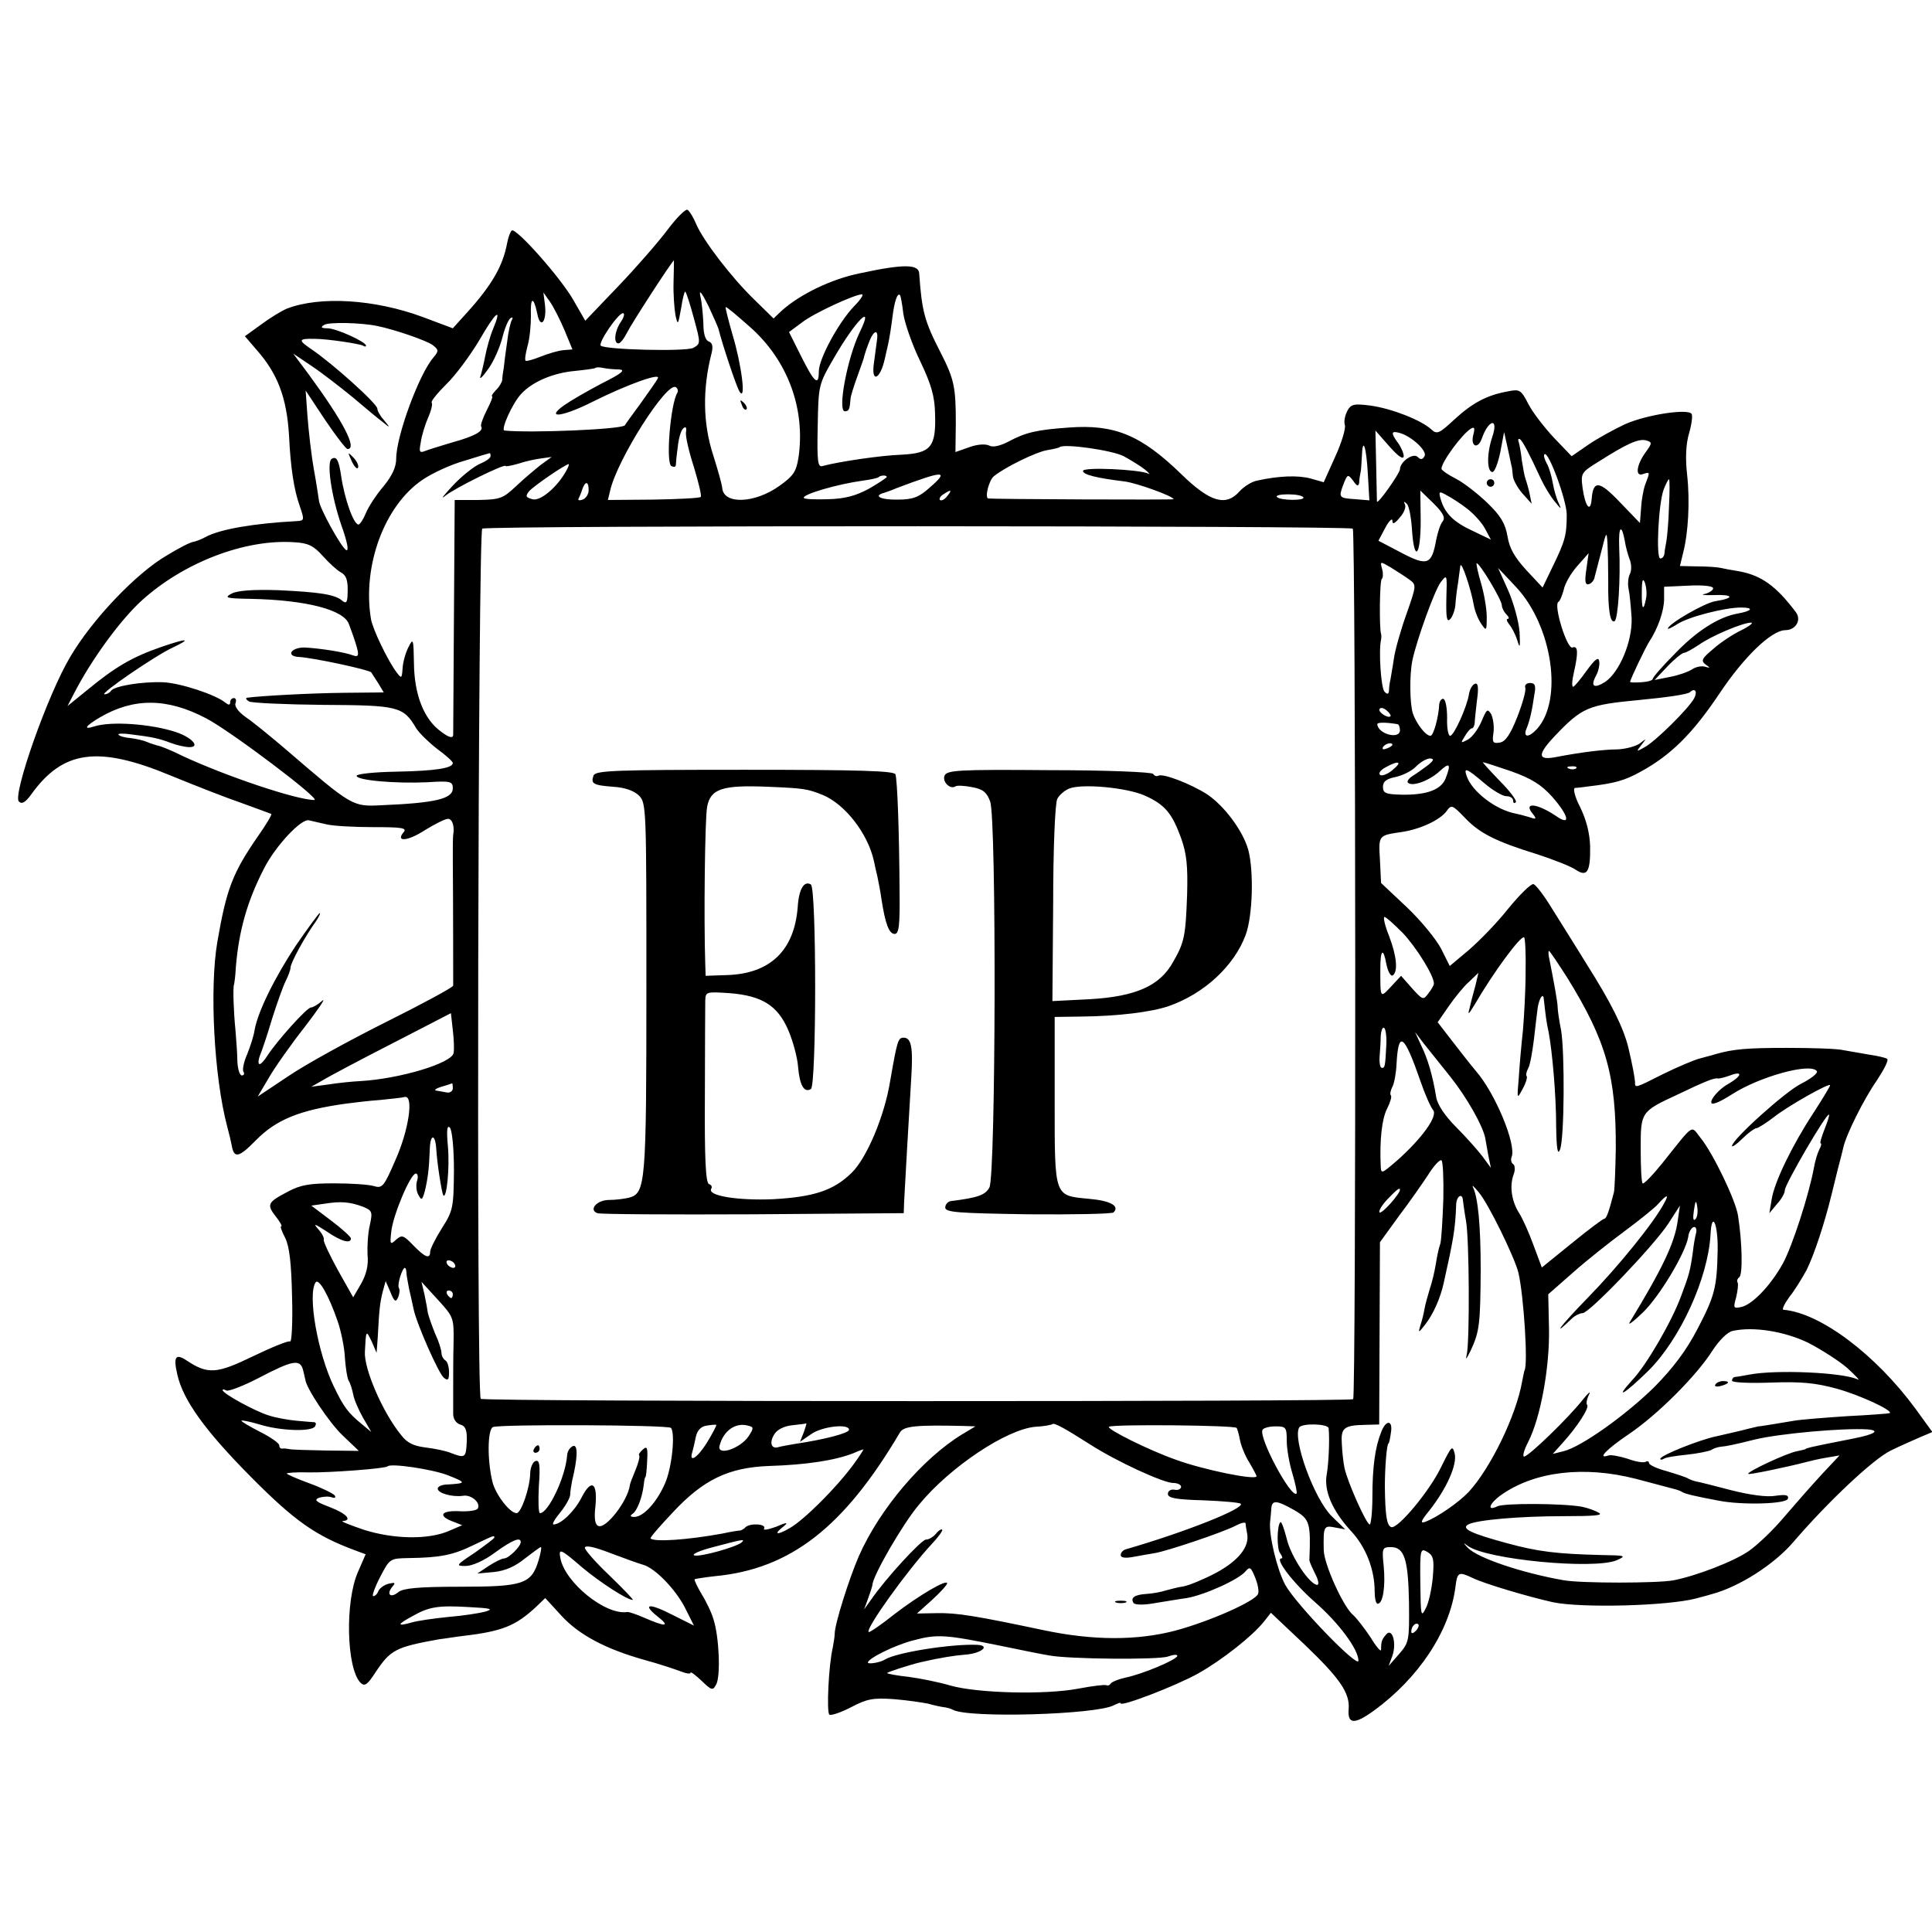 <svg version="1" xmlns="http://www.w3.org/2000/svg" viewBox="0 0 512 512"><path d="M176.9 60.9c-2.4 3.2-8.3 10-13.1 15l-8.7 9.1-3.1-5.4c-3.4-6-15.4-19.5-16.4-18.5-.4.4-.9 1.8-1.2 3.3-1.1 6-4 11.1-10.6 18.4L120 87l-8-3c-12.7-4.7-27.2-5.6-36-2.2-1.4.6-4.4 2.4-6.8 4.2l-4.3 3.1 3 3.5c5.7 6.4 8.1 12.8 8.7 22.9.4 8.4 1.3 14.3 2.8 18.5 1.3 3.8 1.3 4-.8 4.1-11.2.6-20.2 2.1-24.1 4.2-1.1.6-2.6 1.2-3.3 1.3-.8.1-3.9 1.7-7 3.6-8.1 4.7-19.8 17-25.6 26.9-6 10-15.3 36.6-13.6 38.3.8.8 1.7.3 3.3-1.9 8.4-11.7 17.7-13 37.1-4.9 6.1 2.5 14.5 5.8 18.6 7.2 4.1 1.5 7.7 2.8 7.9 2.9.2.2-1.4 2.9-3.6 6-6.7 9.7-8.3 14-10.7 27.9-2.1 12.2-.9 35.7 2.6 48.9.6 2.2 1.1 4.4 1.2 5 .6 3.6 1.9 3.3 6.4-1.3 5.4-5.5 11.6-8 23.7-9.7 2.2-.3 6.4-.8 9.3-1 2.9-.3 5.9-.6 6.5-.8 2.4-.4 1 8.9-2.5 16.7-3.1 7.2-3.5 7.6-5.8 6.9-1.4-.4-6.1-.7-10.5-.7-6.4 0-8.9.4-12.2 2.2-5.4 2.8-5.7 3.4-3.2 6.6 1.1 1.4 1.8 2.6 1.4 2.6-.3 0 .2 1.4 1.1 3.1 1.1 2.3 1.6 6.5 1.8 15.5.2 6.8-.1 12.1-.5 11.9-.4-.3-4.8 1.5-9.8 3.9-9.7 4.7-12 4.9-17.7 1.1-2.9-1.9-3.5-.9-2.4 3.8 1.5 6.7 7.3 14.8 19.5 27.1 11.7 11.8 17.2 15.6 27.7 19.5l2.7 1-2 4.6c-3.5 7.8-3.1 25.5.6 29.4 1.1 1.1 1.8.7 4-2.7 4-6 5.3-6.7 17-8.8 1.1-.1 4-.6 6.5-.9 10.2-1.2 13.7-2.7 19-7.6l2.5-2.4 4.3 4.7c4.7 5.1 11.7 8.8 22 11.7 3.7 1 7.9 2.4 9.5 3 1.5.6 2.7.8 2.7.4s1.3.6 2.9 2.1c2.7 2.6 3 2.7 3.9 1 1.2-2.2.8-12.5-.7-17.2-.5-1.8-2-4.9-3.2-6.8-1.1-1.9-2-3.7-1.8-3.9.2-.1 2.7-.5 5.4-.8 20-1.9 34.2-13 49-38.1 1-1.7 4.5-2 17-1.7l3 .1-3.5 2.1c-10.5 6.4-21.9 19.8-27.4 32.3-2.6 6-6.4 18-6.4 20.6 0 .8-.3 2.4-.5 3.6-1.1 4.5-1.7 17.3-.9 17.8.5.3 3.1-.6 5.8-2 4.2-2.2 5.8-2.5 11.4-2.1 3.6.3 7.6.9 9 1.2 1.4.4 3.2.8 4 .9.9.1 2 .4 2.5.7 4.1 2.3 38.1 1.3 42.7-1.2 1-.5 1.8-.8 1.8-.5 0 1 14.8-4.7 20.5-7.9 6.4-3.6 14.5-10 17.5-13.8l1.8-2.3 9 8.5c9.3 8.9 12 12.8 11.6 17.1-.3 3.9 1.5 4.1 6.6.4 11.9-8.6 20.2-21.1 21.7-32.8.5-4 .8-4.2 4.6-2.4 3.1 1.5 14.5 4.9 21.2 6.4 7.6 1.6 30.4 1 38-1 .6-.2 2.4-.6 4-1.1 7.3-1.9 16.7-7.9 21.8-13.9 9.2-10.7 21.2-22 25.8-24.2 2.4-1.2 5.9-2.7 7.7-3.5l3.3-1.4-4.5-6.2c-10.5-14.3-25.2-25.4-35-26.2-.4-.1.3-1.6 1.6-3.4 1.4-1.7 3.4-5 4.6-7.2 2-4.1 4.7-12.2 6.6-20 .4-1.7 1.2-4.8 1.7-6.9.6-2.2 1.2-4.6 1.4-5.5.7-3.3 5.4-12.8 8.9-17.8 1.9-2.9 3.2-5.4 2.7-5.7-.4-.3-2.6-.8-4.7-1.1-2.2-.4-5.2-.9-6.9-1.2-1.6-.4-8.4-.6-15-.6-10.4 0-14.2.3-19 1.7-.5.2-2.3.6-4 1.1-1.6.4-6 2.3-9.7 4.1-7.7 3.9-7.5 3.8-7.5 2.1-.1-1.3-.7-4.6-1.8-9.2-1.3-5.2-4.5-11.7-10.9-21.8-3.3-5.4-7.7-12.3-9.6-15.4-1.9-3.1-4-5.8-4.6-6-.6-.2-3.6 2.7-6.7 6.5-3 3.8-7.8 8.7-10.5 11l-5 4.2-2.3-4.6c-1.3-2.5-5.4-7.5-9.1-11L366 234l-.3-6.1c-.4-6.6-.4-6.5 5.7-7.4 4.9-.7 10.3-3.2 12-5.6 1.2-1.7 1.5-1.6 4.7 1.7 3.9 4.2 8.3 6.4 19.3 9.8 4.3 1.4 8.9 3.2 10.2 4.1 3 2 3.9.6 3.8-6.2-.1-3.5-1-7-2.6-10.3-1.5-2.9-2-5.1-1.4-5.2.6 0 2.2-.2 3.6-.4 6.8-.8 9.5-1.5 13.8-3.9 7.9-4.3 13.7-10 20.8-20.6 6.6-9.9 13.8-16.8 17.5-16.9 2.8 0 4.4-2.7 2.8-4.8-5.2-6.9-9.1-9.7-15-10.8-1.9-.3-4.1-.7-4.9-.9-.8-.2-3.6-.4-6.2-.4l-4.6-.1.8-3.3c1.4-5.3 1.9-13.8 1.1-20.9-.5-4.4-.3-8.2.5-10.9.7-2.4 1-4.7.7-5.2-.9-1.5-12 .2-17.6 2.7-2.8 1.3-7.2 3.7-9.7 5.4l-4.5 3.1-4.7-4.9c-2.6-2.8-5.7-6.8-6.8-9-1.9-3.7-2.3-3.9-5.3-3.3-5.6 1-9.4 3-14.2 7.4-4.2 3.9-4.7 4.1-6.3 2.6-2.7-2.4-10.3-5.4-15.9-6.2-4.6-.6-5.3-.4-6.3 1.5-.6 1.2-.9 2.8-.6 3.6.3.8-.8 4.6-2.5 8.3l-3.1 6.9-3.5-1c-3.4-.9-8.5-.7-14.3.6-1.4.3-3.4 1.6-4.5 2.8-3.6 4.1-7.8 2.9-15.4-4.5-10.7-10.4-17.7-13.3-29.8-12.4-8.6.6-11.5 1.3-16 3.7-2.3 1.2-4.2 1.6-5.1 1.1-1-.5-3.1-.4-5.3.4l-3.7 1.3.1-7.6c0-9.6-.4-11.7-4.1-18.9-4.2-8.2-4.9-10.8-5.6-20.8-.1-2.5-4-2.6-15.6-.1-7.6 1.5-16 5.6-20.8 9.9l-2.2 2.1-5.1-5c-6.1-5.9-13.5-15.6-15.4-20-.7-1.7-1.7-3.4-2.3-3.8-.5-.3-2.9 2.1-5.3 5.3zm1.6 13.8c-.1 3.2.2 7.1.5 8.8.6 2.8.7 2.7 1.5-1.8.4-2.6.9-4.6 1.1-4.4.3.2 1.3 3.4 2.3 7.1 1.8 6.6 1.8 6.7-.2 7.8-2 1-23.3.5-24.5-.6-.7-.8 4.6-8.6 5.9-8.6.5 0 .3 1-.5 2.2-1.7 2.4-2.1 5.8-.7 5.8.5 0 1.5-1.3 2.3-2.9 1-2.1 11.8-18.8 12.4-19.1 0 0 0 2.6-.1 5.7zm12 12.8c.8 3.3 4.6 14.9 5.5 16.3 1.8 2.8.5-7.3-1.9-15.2-1.1-3.8-1.9-7.1-1.8-7.2.2-.2 3 2.2 6.4 5.2 10.1 8.9 14.8 21.8 12.9 34.7-.6 3.7-1.3 4.8-5.1 7.5-6.6 4.7-14.8 4.9-15.1.5-.1-1-1.2-4.9-2.4-8.7-2.7-8.3-2.9-17.4-.4-27.1.4-1.7.2-2.7-.8-3-.9-.4-1.4-2.1-1.4-4.8-.1-2.3-.4-5.6-.8-7.2-.4-1.9.3-1.1 2.1 2.5 1.4 3 2.7 5.9 2.8 6.5zm-40.9 0l2.1 5.1-2.4.2c-1.3.1-4 .9-6 1.7-2 .8-3.8 1.3-4 1.1-.3-.2 0-2 .5-3.9.6-2 .9-5.6.9-8-.2-5.1.7-5.3 1.7-.5.8 4.2 2.6 2 2-2.6l-.4-3.1 1.7 2.4c1 1.4 2.7 4.8 3.9 7.6zm76.7-6.3c-4.1 4.3-9.3 13.9-9.3 17.2 0 4.1-1.2 3-4.7-4l-3.2-6.4 3.5-2.6c3.1-2.4 13.7-7.3 15.8-7.4.6 0-.4 1.5-2.1 3.2zm13.1 2c.4 2.6 2.4 8.3 4.5 12.6 2.9 6.1 3.8 9.2 3.9 13.8.3 8.9-1.1 10.5-8.9 10.9-5.7.2-16.9 1.9-20.9 3-1.3.4-1.5-1.2-1.3-10.5.2-11 .2-11.1 4.4-18.3 5.6-9.7 10.7-14.8 6.8-6.8-3.4 7-6 21.1-4 21.1 1.1 0 1.3-.6 1.5-3.3 0-.6.9-3.5 1.9-6.2 1-2.8 1.8-5 1.7-5 0 0 .4-1.5 1.1-3.3 1.3-3.7 2.8-4.3 2.3-1-.2 1.3-.5 4-.8 6-.8 5.5 1.7 4.4 2.9-1.2.1-.3.4-1.9.8-3.5.4-1.7.9-5 1.2-7.4.5-4.1 1.3-6.6 2-5.9.2.2.6 2.4.9 5zm-108.7 3.9c-.8 1.9-1.7 5.1-2.1 7.2-.4 2.1-1 4.6-1.3 5.5-.3.9.6.1 2-1.9 1.5-2 3.1-5.7 3.8-8.3.6-2.5 1.6-4.9 2.2-5.3.5-.3.7-.1.4.4-.4.6-1 3.2-1.3 5.9-.4 2.7-.8 5.8-.9 6.9-.2 1.1-.4 2.5-.4 3.2-.1.6-.8 1.9-1.7 2.7-.8.9-1.3 1.6-1 1.6.3 0-.3 1.6-1.4 3.7-1 2-1.7 3.9-1.5 4.3.8 1.2-1.7 2.6-7.5 4.2-3 .9-6.3 1.9-7.3 2.3-1.5.6-1.7.3-1.2-2.2.2-1.7 1.1-4.6 1.9-6.5.9-2 1.3-3.8 1-4.1-.3-.3 1.5-2.5 3.9-4.9 2.4-2.3 6.3-7.6 8.7-11.6 4.3-7.5 6.2-9.1 3.7-3.1zm-30.7-.7c4.5.9 12.9 3.8 14.6 5 1.7 1.3 1.7 1.6.3 3.3-3.8 4.3-9.9 20.9-9.9 26.8 0 2.3-1.1 4.6-3.3 7.3-1.9 2.2-4 5.4-4.7 7.1-.7 1.7-1.6 3.1-2 3.1-1.3 0-3.7-6.8-4.6-12.9-.6-4.1-1.2-5.3-2.5-4.5-1.4.8-.1 9.9 2.6 17.7 1.5 4.2 2 6.7 1.3 6.5-1.2-.4-7.3-11.4-7.3-13.3-.1-.6-.6-4.2-1.3-8-.7-3.9-1.4-10.2-1.7-14l-.5-7 5.1 7.7c2.9 4.3 5.6 7.8 6 7.8 2.7 0-1.2-7.4-10.3-19.8l-4.1-5.5 4.9 3.3c2.7 1.8 7.6 5.6 10.9 8.3 3.3 2.8 6.9 5.8 8 6.6 1.9 1.6 2 1.5.3-.5-1-1.1-1.8-2.5-1.8-3.1 0-1.3-11.8-11.9-17.4-15.7-3.7-2.5-3.6-2.9.9-2.8 3.2 0 11.8 1.3 12.7 1.8.4.3.8.3.8 0 0-1-7.9-4.6-10.2-4.6-1.7 0-1.9-.3-.9-.9 1.2-.8 9.9-.6 14.1.3zm64 11.5c1.9.1.9 1-4.5 3.7-3.8 2-8.3 4.6-10 5.8-5.2 3.7-.4 3.1 7.7-1 9-4.5 18.2-7.8 17.1-6.1-.3.7-2.5 3.7-4.6 6.7-2.2 3-4.1 5.6-4.1 5.7-.7 1.1-25.1 2.1-31.9 1.4-1.1-.1 2.1-7.3 4.5-9.8 3-3.2 8.5-5.5 14.2-6 2.8-.3 5.2-.6 5.4-.8.2-.2 1.1-.2 2 0 .9.2 2.8.4 4.2.4zm15.5 6.2c-1.8 2.9-3.1 18.4-1.6 19.4.6.3 1.1.3 1.2-.2 0-.4.2-2.6.5-4.7.2-2.2.8-4.4 1.4-5 .7-.7 1-.4.8.9-.2 1.1.8 5.3 2.1 9.3 1.2 4 2.1 7.6 1.8 7.9-.3.3-6 .6-12.6.7l-12 .1.6-2.5c1.9-8.3 15-28.9 17.4-27.4.5.3.7 1 .4 1.5zm216 11.6c-1.5 4.4-1.5 9.3 0 9.4.6 0 1.5-2.4 2.1-5.3l1-5.3.9 4c.5 2.2.9 4.3 1 4.7.2.5.3 1.7.4 2.7 0 1.1 1.2 3.3 2.5 4.8l2.5 2.8-.5-2.5c-.3-1.4-.8-3.2-1.1-4-.3-.8-.7-3.1-1-5-.2-1.9-.6-4.1-.8-4.8-.3-.7-.1-1.1.3-.8.7.4 2.5 3.9 5.6 10.6.9 1.9 2.5 4.6 3.7 6 1.6 2 1.8 2.1 1 .4-.6-1.2-1.3-3.6-1.6-5.4-.3-1.8-1-4.2-1.6-5.2-.6-1.1-.9-2.2-.6-2.4 1-1.1 5.9 12.2 5.9 16 0 5.5-.5 7.1-3.7 13.7l-2.7 5.6-4.3-4.6c-3.1-3.4-4.5-5.8-5-9-.6-3.4-1.8-5.4-5.3-8.8-2.5-2.4-6.2-5.3-8.3-6.4-2.2-1.1-3.9-2.3-3.9-2.7.1-1.9 5.5-9.2 7.8-10.6 1-.6 1.1-.1.6 1.8-.7 3 1.3 3.7 2.3.8 1.8-5.1 4.5-5.6 2.8-.5zm-23.5 5.2c0-.8-.7-2.4-1.5-3.5-1.9-2.6-1.9-3.3.3-2.7 3.2.8 7.6 4.9 6.7 6.2-.5.9-1 1-1.8.2-1.2-1.2-4.7 1.3-4.7 3.3-.1 1.1-5.9 9.4-6.1 8.5 0-.2-.1-4.5-.2-9.6l-.2-9.2 3.7 4.2c2.3 2.6 3.7 3.6 3.8 2.6zm64-.9c-2.4 3.4-2.7 6.5-.5 5.6 1.8-.6 1.8-.5.5 2.8-.5 1.4-1 4.2-1.1 6.3l-.3 3.9-5.3-5.5c-5.5-5.8-7.1-5.9-7.5-.8-.3 3.7-1.7 2-2.4-3-.5-3.9-.4-4.1 4.3-7 7.4-4.7 10.5-6.1 12.5-5.6 1.7.5 1.7.7-.2 3.3zm-138.2.9c2 1.1 4.6 2.7 5.7 3.6 1.1.9 1.4 1.4.8 1-2.4-1.1-17.3-1.8-17.3-.7 0 1 3.7 1.9 11.1 2.8 3.1.4 12.9 3.9 12.9 4.7 0 .2-47.7 0-49.1-.2-1-.2.2-4.9 1.5-5.9 2.9-2.4 11.4-6.5 14.1-6.9 1.7-.3 3.1-.6 3.3-.8 1.1-1 13.9.8 17 2.4zm64.7 4.8l.4 6.9-3.6-.3c-4.5-.3-4.6-.4-3.3-3.9 1.1-2.8 1.2-2.8 2.6-1 1 1.5 1.4 1.6 1.6.5 0-.8.2-1.9.3-2.4.2-.6.3-2.5.4-4.4.2-5.7 1.2-2.8 1.6 4.6zM130 120.9c0 .5-1.3 1.4-2.8 2-1.6.7-4.9 3.3-7.3 5.9-2.4 2.6-3.3 3.7-1.9 2.6 2.4-2 16-8.7 16-7.9 0 .2 1.5-.1 3.3-.6 1.7-.6 4.5-1.2 6-1.4l2.9-.4-2.9 2.1c-1.5 1.2-4.5 3.7-6.6 5.7-3.4 3.2-4.2 3.5-10 3.6h-6.2l-.2 30.5c-.1 16.8-.2 31.1-.2 31.8-.1.9-1.1.7-3.2-.9-4.5-3.2-7.1-9.7-7.2-18.1-.1-6.5-.2-6.8-1.4-4.4-.8 1.5-1.5 4-1.6 5.6-.2 2.8-.3 2.9-1.5 1.3-2.4-3.1-6.5-11.7-6.9-14.3-2.3-14.1 3.6-30 13.6-36.8 2.6-1.8 7.6-4.1 11.2-5.1 3.5-1.1 6.5-2 6.7-2 .1-.1.2.3.2.8zm20.1 3.8c-2.4 4.4-6.9 8.2-9 7.6-1.8-.5-1.9-.8-.9-2.1 1.2-1.4 9.7-7.2 10.5-7.2.2 0-.1.8-.6 1.7zm96.3 4.5c-2.9 2.6-4.5 3.2-8.5 3.2-4.5.1-6.6-1-3.6-1.8.6-.2 2.1-.7 3.2-1.2 12.7-4.8 14.2-4.8 8.9-.2zm-11.4-2.8c0 .2-2.1 1.6-4.7 3.1-3.5 1.9-6.4 2.7-11 2.8-3.5.1-6.3 0-6.3-.4 0-1 9-3.6 15.5-4.5 2.2-.3 4.2-.7 4.4-1 .6-.5 2.1-.5 2.1 0zm207.3 7.8c-.1 4-.5 8.2-.7 9.3-.2 1.1-.5 2.6-.5 3.2-.1.7-.5 1.3-1.1 1.3-1.2 0-.5-14.6.9-18.3.6-1.5 1.2-2.7 1.4-2.7.2 0 .2 3.3 0 7.2zM156 129.9c0 1-.7 2.2-1.6 2.5-.8.3-1.3.2-1.1-.2.2-.4.7-1.5 1-2.5.8-2.3 1.7-2.2 1.7.2zm95 1.6c-.7.9-1.5 1.3-1.9 1-.3-.3.1-1 .9-1.5 2.1-1.4 2.4-1.2 1 .5zm131.3 6.7c-.6.7-1.3 2.9-1.7 4.9-1.2 6.6-2.3 7-9.2 3.4l-6.1-3.2 1.8-3.4c1-1.9 1.9-2.7 1.9-1.9 0 1.1.6.8 2-.9 1.1-1.2 1.7-2.8 1.3-3.5-.4-.7-.2-.8.5-.1.6.5 1.2 3.7 1.4 7 .6 8.8 2.3 6.8 2.3-2.5l-.1-8 3.5 3.4c2.6 2.6 3.2 3.8 2.4 4.8zm6.5-3.4c1.8 1.4 4 3.8 4.8 5.4l1.5 2.8-4.8-2.3c-5-2.3-7.4-4.6-8.5-8.4-.6-2.1-.4-2.2 1.5-1.1 1.2.6 3.7 2.2 5.5 3.6zm-43.4-3c.6.9-6.1.9-7-.1-.4-.4.9-.7 2.9-.7s3.8.3 4.1.8zm13.1 8.3c.8.8.9 229.9.1 230.7-.8.7-230.5.7-231.2-.1-1.2-1.2-.7-229.9.4-230.6 1.5-.9 229.8-.8 230.7 0zm72.1 3.3c.2 1.4.8 3.6 1.3 4.9.5 1.3.5 3 0 3.9-.4.8-.6 2.6-.3 3.9.3 1.3.6 4.8.8 7.7.2 6.2-3.2 14.3-7 16.9-3 1.9-4 1.2-2.4-1.7.6-1.1 1-2.9.8-3.8-.2-1.2-1.1-.5-3.3 2.5-1.7 2.4-3.3 4.3-3.6 4.3-.4 0-.3-1.7.2-3.8 1.2-5.3 1.1-7.2-.4-6.6-1.4.5-5.1-11.3-3.7-12.1.4-.2 1-1.7 1.4-3.2.3-1.6 1.9-4.4 3.6-6.3l3-3.4-.6 4.3c-.5 3.3-.3 4.2.7 3.9.7-.2 1.4-1.1 1.5-1.9.2-.7 1-3.9 1.8-6.9 1.3-5.2 1.4-5.3 1.6-2 .1 1.9.2 6.4.2 10-.1 7.5.5 11.3 1.7 10.6.9-.6 1.6-11.1 1.2-19.6-.2-5.5.6-6.4 1.5-1.6zm-345.1 3.9c1.7 1.9 3.8 3.8 4.7 4.3 1.7.9 2.1 2.3 1.9 6.3-.1 1.8-.4 2.1-1.4 1.3-1.9-1.7-6.3-2.3-17.1-2.8-6.5-.2-10.7.1-12.2.9-2.1 1.1-1.5 1.3 5 1.4 14.7.3 24.9 2.9 26.1 6.8.4 1.1.9 2.4 1.1 3 1.7 5 1.7 5.8 0 5.2-2.3-.9-8.9-1.9-12.8-2.1-3.6-.1-5.2 2.3-1.6 2.5 3.8.2 18.7 3.4 19.2 4.1.1.2.9 1.4 1.8 2.8l1.5 2.5-10.6.1c-8.9.1-21.8.8-25.6 1.3-.5.1-.3.5.5 1 .8.4 9.7.8 19.7.9 19.8.1 21.2.4 24.6 6.2.9 1.4 3.4 3.8 5.6 5.5 2.2 1.6 4.1 3.3 4.1 3.7 0 1.4-4.7 2.1-15 2.3-5.8.1-10.5.6-10.5 1.1 0 1.2 10.3 2.1 18.8 1.7 6.1-.4 6.7-.2 6.7 1.6 0 2.8-4.6 3.9-19 4.5-7.6.4-7.8.2-24.9-14.5-4.2-3.6-9.1-7.6-10.9-8.8-2-1.4-3.1-2.9-2.8-3.7.3-.8.1-1.4-.4-1.4-.6 0-1 .5-1 1.1 0 .8-.4.8-1.3.1-2.5-2.1-11.9-5.2-16.5-5.4-5.6-.2-13 1-13.8 2.3-.3.5-1.1.9-1.7.9-1.5 0 13.5-10.3 18.1-12.4 5.3-2.5 3.7-2.5-3.2-.1-7.5 2.6-12 5.2-19.4 11.3l-5.3 4.3 1.7-3.3c4.5-8.8 12.2-19.4 17.9-24.6 11.1-10.1 27.4-16.4 40.5-15.5 3.6.2 5.1.9 7.5 3.6zm288 6.3c1.9 1.4 1.9 1.5-.8 9.2-1.5 4.2-3 9.5-3.3 11.7-.3 2.2-.8 4.7-.9 5.5-.2.8-.4 2.2-.4 3-.1 1-.4 1.1-1.2.3-.9-.9-1.6-10.8-.9-13.8.1-.6.1-1.2 0-1.5-.5-1.4-.4-14.2.2-14.6.3-.2.4-1.4.1-2.5-.6-2.2-.6-2.2 2.3-.5 1.6 1 3.8 2.4 4.9 3.2zm17.1 6.9c.3 1.6 1.2 3.8 2 4.9 1.3 1.9 1.4 1.8 1.4-1.9 0-2.2-.7-6.2-1.5-8.9s-1.3-5.1-1.2-5.3c.6-.5 6.7 9.7 6.7 11.1 0 .6.5 1.7 1.2 2.4s.8 1.2.4 1.2c-.5 0-.3.6.3 1.4.7.8 1.7 2.7 2.2 4.3.7 2.3.8 1.9.6-2.2-.2-2.8-1.6-7.8-3-11l-2.7-6 4.8 5.1c9.6 10.3 12.5 29.9 5.5 37.6-2.1 2.3-3.7 2.3-2.8 0 .9-2.2 1.5-4.8 2.1-9 .5-2.5.2-3.2-1.1-3.2-1 0-1.5.6-1.3 1.2.3.7-.7 4.2-2.1 7.8-1.9 4.8-3.2 6.6-4.7 6.8-1.8.3-2-.1-1.6-2.7.2-1.6-.1-3.7-.6-4.8-1-1.6-1.2-1.4-2.6 1.9-.9 2.1-2.5 4.2-3.6 4.8-1.9 1-2 1-.8-.9.7-1.2 1.5-2.1 1.9-2.1.3 0 .6-.6.7-1.3 0-.6.3-3.4.6-6 .5-3.5.3-4.8-.5-4.5-.7.2-1.4 1.5-1.6 2.7-.5 3.4-4 11.1-5 11.1-.5 0-.9-2.1-.8-4.8 0-2.6-.4-4.8-1-5-.5-.1-1 .6-1.1 1.5-.1 3.1-1.5 8.3-2.3 8.3-1.3 0-3.8-3.3-4.7-6-.8-2.7-.9-10.1-.1-14 1.1-5.3 5.9-18.6 7.5-20.7 1.7-2.2 1.7-2.1 1.5 4.3-.1 5 .1 6.4 1 5.5.6-.6 1.3-2.4 1.4-3.9.1-1.5.4-4.1.7-5.7.2-1.7.5-3.7.6-4.5.2-1.7 2.8 5.9 3.6 10.5zm45.6-1.8c-.7 3.6-1.2 2.7-1.1-2 0-3 .3-3.6.8-2.3.4 1.1.6 3 .3 4.3zm17.8-2.8c0 .5-1 1.2-2.2 1.5-1.3.2-.2.4 2.4.3 5.2-.2 5.6.8.5 1.6-2.9.4-12.7 6.1-12.7 7.3 0 .2 1.1-.3 2.5-1.2 2.9-1.9 12.5-4.4 16.9-4.4 3.5 0 3 .9-.9 1.6-5.1.9-11 4.7-16.7 10.7-3.2 3.2-5.8 6.2-5.8 6.6 0 .4-1.3.8-3 .9-1.6.1-3 .1-3-.1 0-.6 4.1-9.2 5.1-10.7 2.3-3.5 3.9-8.2 3.9-11.2v-3.3l6.5-.3c3.8-.2 6.5.1 6.5.7zm7.5 11.1c-2.3 1.1-5.6 3.3-7.5 5-3 2.5-3.3 3.1-2 4.1 1.3.9 1.3 1-.1.6-.9-.3-2.5 0-3.5.7-1.1.7-3.7 1.6-5.9 2l-4 .8 3.4-3.6c1.9-2 3.9-3.6 4.4-3.6.5 0 2.2-1 3.9-2.1 3.2-2.3 11.4-5.8 13.8-5.9.8 0-.3.9-2.5 2zM449 185c-1.4 2.7-10.5 11.7-13.3 13.1-2.1 1.2-2.1 1.1-.7-.7 1.4-1.8 1.4-1.8-.4-.4-1.1.8-3.8 1.5-6 1.6-3.6 0-9.9.8-16.1 2-5 1-5.2-.5-.6-5.4 7.4-7.8 8.9-8.4 22.6-9.7 7.3-.7 12.9-1.5 13.4-2.1 1.3-1.2 2-.1 1.1 1.6zm-394.3 5.4c6.5 3.4 30.6 21.6 28.6 21.6-4.7 0-23.4-6.3-35-11.7-2.8-1.4-5.7-2.6-6.5-2.7-.7-.2-2-.6-2.9-1-.9-.4-2.8-.8-4.3-1-1.4-.1-2.9-.5-3.2-.9-.3-.3 1.1-.4 3.2-.1 5.7.7 7.6 1.1 10.7 2.3 1.6.6 3.8 1.1 4.9 1.1 3 0 .6-2.6-3.6-4-6.7-2.2-17.2-2.9-21.6-1.5-3.1 1-2.4-.1 1.5-2.4 8.9-5.2 17.8-5.2 28.2.3zm313.8-.6c-.6.7-3.4-1.1-2.9-1.9.3-.5 1.1-.3 1.9.4.7.6 1.2 1.3 1 1.5zm1.8 2.1c.4 0 .7.8.7 1.6 0 2.6-5.9 1-6-1.6 0-.5 2.3-.5 5.3 0zm-1.3 5.5c0 .2-.7.7-1.6 1-.8.3-1.2.2-.9-.4.6-1 2.5-1.4 2.5-.6zm9.4 5.4c-1.2.9-3 2.2-4 2.8-1.1.7-1.6 1.5-1.3 1.8 1.1 1.2 5.7-.5 8.4-3s3.1-2 1.6 1.9c-1.2 3-5 4.4-11.6 4.3-4.3-.1-5-.4-5-2.1 0-1.4.9-2.1 3.4-2.6 1.8-.4 4.3-1.6 5.4-2.8 1.2-1.2 2.8-2.1 3.7-2.1 1.1.1 1 .5-.6 1.8zm-9.3 1.2c-1.2 1.1-2.8 1.7-3.3 1.4-.6-.4 0-1.3 1.3-2 3.6-2 4.7-1.6 2 .6zm31.4.4c5.3 1.9 7.9 3.5 10.8 6.7 4.5 5.1 5.1 8 1 5.1-5.1-3.4-8.8-3.7-6-.4 1 1.3.8 1.4-1.2.7-1.3-.4-2.9-.8-3.5-.9-5.2-1-11.5-5.8-12.9-9.9-.9-2.5 0-2.1 4.6 1.8 2.2 1.9 4.9 3.5 5.9 3.5s1.8.5 1.8 1.2c0 .6.3.8.7.4.4-.3-1.5-2.9-4.2-5.6-2.7-2.8-4.7-5-4.5-5 .3 0 3.7 1.1 7.5 2.4zm17.2-.8c-.3.3-1.2.4-1.9.1-.8-.3-.5-.6.6-.6 1.1-.1 1.7.2 1.3.5zm-331 14.9c1.8.4 7.3.7 12.3.7 7.4 0 8.9.2 8 1.3-2.3 2.7 1 2.5 5.6-.5 2.6-1.6 5.4-3 6.1-3 1.2 0 1.8 2 1.4 4.3-.1.5-.1 3.4-.1 6.5.1 11.7.1 32.7.1 33.4-.1.5-8.1 4.8-17.9 9.7-9.8 4.9-21.4 11.3-25.8 14.3l-8.1 5.4 2.9-4.9c1.6-2.8 5.9-8.9 9.6-13.6 3.6-4.7 5.7-7.8 4.6-6.9-1.1 1-2.5 1.8-3 1.8-1.1 0-9.1 9-11.5 12.7-.8 1.3-1.7 2.3-2.1 2.3-.4 0-.4-1 .1-2.3.5-1.2 2-5.6 3.2-9.7 1.3-4.1 2.9-8.6 3.6-10 .7-1.4 1.3-3 1.3-3.6 0-1.2 3.8-8.2 6.7-12.2.8-1.2 1.3-2.2 1-2.2-.2 0-3 3.8-6.1 8.3-5.8 8.7-10.2 17.7-11.1 22.5-.2 1.6-1.2 4.6-2 6.6-.9 2-1.3 4.1-1 4.6.4.6.1 1-.4 1-.6 0-1.1-1.7-1.2-3.8 0-2-.3-5.7-.5-8.2-.5-5-.7-11.2-.4-12 .1-.3.4-2.4.5-4.7.8-9.6 3-17.5 7.5-26.2 3-5.9 9.9-13.3 11.9-12.7.9.2 3.1.7 4.8 1.1zm285 28.7c3.7 3.9 8.4 11.5 8.3 13.5 0 .4-.7 1.6-1.5 2.6-1.3 1.8-1.5 1.7-4.3-1.4l-2.9-3.3-2.7 2.9c-2.9 3.1-2.8 3.1-2.8-4.8 0-5.1.8-5.7 1.6-1.2.4 1.9 1.1 3.3 1.7 3 1.4-1 1.1-5-1-10.5-1.1-2.7-1.6-5-1.2-5 .4 0 2.5 1.9 4.8 4.2zm32.6 10.5c0 4.8-.4 11.7-.7 15.3-.4 3.6-.9 9.2-1.1 12.5-.5 5.9-.5 5.9 1 3.1.9-1.6 1.3-3.1 1.1-3.4-.3-.2-.1-1.2.4-2.1.5-.9 1.1-4.4 1.5-7.6.4-3.3.8-7.1 1-8.4.4-2.5 1.4-4.1 1.6-2.5.5 4.4.7 6.3 1.3 8.9 1 5.4 2 16.8 2 25.2.1 5.8.4 7.5 1 6 1.2-2.8 1.3-25.9.3-31.7-.5-2.5-.9-5.2-.9-6 0-1.4-1.1-7.3-2.2-12.8-.3-1.2-.3-2.2-.1-2.2.2 0 2.4 3.3 4.9 7.2 10.3 16.7 12.9 25.9 12.8 45.3-.1 5.5-.3 10.7-.5 11.5-1.4 5.4-2 7-2.6 7-.3 0-4.2 2.9-8.6 6.5l-7.9 6.4-2.2-5.9c-1.2-3.3-2.9-7.1-3.8-8.5-2-3.1-2.6-7.1-1.5-10.2.5-1.2.4-2.5-.1-2.8-.5-.3-.7-1.2-.4-1.9 1.3-3.3-4.4-17-9.5-22.8-1.5-1.8-4.4-5.5-6.4-8.1l-3.7-4.8 2.9-4.2c1.6-2.3 4-5.3 5.4-6.5l2.5-2.4-.8 3.4c-.5 1.8-1.2 4.4-1.5 5.8-.6 2.1-.4 2 1.2-.6 5.1-8.8 12.3-18.5 13.2-18 .3.2.5 4.4.4 9.3zm-284.1 21.4c-.6 2.7-14.3 6.8-24.7 7.4-2.2.1-6 .5-8.5.9l-4.5.6 3-1.7c1.6-1 9.9-5.4 18.5-9.8l15.5-8 .5 4.5c.3 2.5.4 5.2.2 6.1zm247.2-2.4c-.3 6.1-.4 6.3-1.2 6.3-.4 0-.7-1.2-.6-2.8.1-1.5.3-4 .3-5.5.1-1.6.5-2.6.9-2.3.4.2.7 2.2.6 4.3zm17 8.7c4.3 5.4 8.6 13 9.2 16.2.1.6.5 2.7.8 4.5l.7 3.4-2.2-3c-1.3-1.7-4.4-5.2-7-7.8-3-3-5-6-5.3-8-.9-5.5-2.2-10.1-4-13.7l-1.6-3.5 2.2 2.9c1.3 1.6 4.5 5.6 7.2 9zm-7.9 1.3c1.2 3.5 2.7 6.8 3.3 7.5 1.3 1.6-3 7.5-9.5 13.3-4.2 3.6-4.3 3.7-4.4 1.4-.3-6.7.3-12.4 1.7-15.1.8-1.6 1.3-3.2 1-3.5-.3-.3-.1-1.3.4-2.3.5-.9 1-3.7 1.1-6.1.5-9 2-7.9 6.4 4.8zm105-2.8c.3.5-1.6 2-4.2 3.3-4.2 2.1-18.3 14.8-18.3 16.5 0 .4 1.3-.5 2.8-2 1.5-1.5 3.2-2.7 3.6-2.7.5 0 2.5-1.3 4.5-2.8 3.7-3 15.1-9.4 15.1-8.6 0 .3-2 3.6-4.4 7.3-5.7 8.7-10.4 18.4-11.1 23l-.6 3.6 2-2.4c1.2-1.3 2.1-2.9 2.1-3.7 0-1.5 11.1-20.6 11.7-20 .2.1-.4 1.9-1.2 3.9-.8 2.1-1.3 3.7-1 3.7.3 0 .1.8-.4 1.7-.5 1-1.1 3.1-1.4 4.8-1.3 7.1-5.7 20.7-8.2 25.3-3.2 5.8-8.2 11.1-11.2 11.6-1.9.4-2 .2-1.2-2.6.4-1.7.6-3.4.4-3.9-.3-.4-.1-1 .4-1.4 1-.6.8-9.4-.3-16.3-.6-4.1-6.7-16.7-9.9-20.6-2.7-3.4-1.5-4.2-10.2 6.7-2.6 3.2-4.9 5.6-5.2 5.3-.3-.3-.5-4.4-.5-9.1 0-9.8 0-9.9 9.7-14.4 7.3-3.5 9.8-4.5 10.7-4.3.4.1 1.9-.3 3.3-.8 3.4-1.3 3.2.1-.4 2.2-3.5 1.9-6.3 6.2-3.4 5.1 1-.3 2.9-1.4 4.3-2.3 7.3-4.7 21-8.5 22.5-6.1zM120 288.4c0 .8-.8 1.3-1.7 1.1-1-.2-2.2-.4-2.8-.5-.5-.1.1-.6 1.5-1s2.6-.8 2.8-.9c.1-.1.2.5.2 1.3zm.3 21.8c-.1 9.8-.2 10.6-3.2 15.3-1.7 2.7-3.1 5.5-3.1 6.2 0 2.1-1.4 1.5-4.5-1.7-2.6-2.7-3-2.8-4.5-1.5-1.6 1.5-1.7 1.3-1.3-2.2.5-4.4 5.1-15.3 6.5-15.3.5 0 .7.9.3 2-.3 1.1-.2 2.7.4 3.7.8 1.5 1 1.4 1.7-1.1.8-3.4 1.1-5.8 1.3-11 .1-4 1.4-4.3 1.7-.3.2 3.8 1.5 12.1 1.9 12.5.9.9 1.7-7.5 1.2-13-.4-4.3-.2-5.7.5-5 .6.6 1.1 5.4 1.1 11.4zm262.2 7.6c-.2 5.4-.5 10.7-.8 11.8-.4 1-.9 3.5-1.2 5.4-.3 1.9-1 4.9-1.6 6.6-.5 1.7-1.2 4.1-1.4 5.3-.2 1.3-.7 3.2-1.1 4.4-.6 2-.5 2 1.3-.3 2.1-2.7 4-6.9 4.9-11 2.5-11.2 3.1-14.4 3.3-20.8.1-2.3 1.7-3.2 1.8-1 .1.7.4 3.1.8 5.3.9 4.9 1 32.1.2 35.5-.4 1.6-.1 1.2 1-1 2.4-5.1 2.6-7.1 2.7-21.5 0-11.7-.7-19.2-2.1-22-.3-.6.5.1 1.6 1.5 2.5 2.9 9.5 17.2 10.5 21.3 1.4 6 2.6 24.4 1.6 25.9-.1.2-.3 1.4-.6 2.8-1.6 9.2-8.4 23.1-14.2 29.4-2.8 2.9-8.3 6.7-11.5 7.9-1.4.5-1.2-.2 1.1-3 4.7-6 7.4-12.2 6.7-15.1-.6-2.3-.8-2-3.5 3.4-3 6.4-11.6 16.7-13.3 16.1-1.2-.4-1.6-3.1-1.7-10.7 0-5 .5-11.5 1-11.5.1 0 .4-1.2.6-2.8.6-3.4-1.3-3.6-2.6-.1-1.6 4-2.3 9.3-2.3 17.1 0 4-.4 7.3-.7 7.3-.9 0-6-11.5-6.7-15-.3-1.4-.6-4.2-.7-6.3-.3-4.3.5-5 6.3-5.1l3.6-.1.1-24.2.1-24.1 5-6.9c2.8-3.7 6.3-8.7 7.8-11 1.5-2.4 3.1-4.1 3.5-3.8.4.2.6 4.9.5 10.3zm-11.5-2.5c0 1.1-4.8 6.5-5.4 6-.3-.4.6-1.9 2.1-3.5 2.5-2.6 3.3-3.2 3.3-2.5zm70.1 3.4c-2.7 5.2-12.2 16.9-20.3 25.2-7.5 7.7-9.9 11-4 5.3.7-.6 1.9-1.2 2.6-1.2 1.8 0 18.9-17.9 22.7-23.7l3.1-4.8-.6 4.1c-.8 5.8-4 12.5-12.7 26.8-.6 1 .9-.1 3.4-2.5 4.5-4.3 11.4-15.9 12.1-20.1.1-1.2.8-2.4 1.4-2.6.6-.2.9.5.7 1.5-.3 1-.7 3.4-.9 5.3-.7 4.9-1 5.9-3.1 11.5-2.5 6.8-9.2 18.3-12.9 22.2-5.1 5.6-1.9 3.6 4.3-2.5 8.4-8.4 15.7-24.4 16.4-35.9.3-6.6 2-3.2 1.9 3.9-.2 9.9-.7 12.1-5.3 20.9-3 5.8-6.5 10.4-11.4 15.4-7.6 7.5-19.5 16-24.2 17.1l-2.8.7 2.6-2.9c3.9-4.3 7.2-9.4 6.5-10.1-.3-.3-.1-1.5.5-2.7.6-1.1-.2-.5-1.7 1.4-3.7 4.7-14.3 15-15.5 15-.5 0 0-1.8 1.1-3.9 3.3-6.5 5.7-19.8 5.5-30l-.2-9.1 6.6-5.8c3.6-3.2 9.8-8.1 13.6-10.9 3.9-2.9 7.9-6.1 8.9-7.2 2.3-2.6 3-2.7 1.7-.4zm-344.9 1.1c2.4 1 2.6 1.3 1.8 4.9-.5 2.1-.7 5.6-.6 7.8.3 2.7-.3 5.2-1.7 7.7l-2.1 3.6-4-7.1c-2.2-4-3.9-7.6-3.8-8.1.2-.5-.5-1.8-1.5-2.9-1.4-1.6-.9-1.4 2.2.6 3.9 2.7 6.5 3.4 6.5 1.9 0-.4-2.4-2.6-5.2-4.7l-5.3-4 3.5-.5c4.3-.7 6.7-.5 10.2.8zm353.1 3.3c-.6.6-.7-.3-.4-2.3.4-2.8.6-2.9.9-.9.2 1.3 0 2.7-.5 3.2zM120.5 335c.3.5.2 1-.4 1-.5 0-1.3-.5-1.6-1-.3-.6-.2-1 .4-1 .5 0 1.3.4 1.6 1zm-12.8 2.2c0 .7.4 2.6.7 4.3.4 1.6.9 4.1 1.2 5.4.8 3.9 6.6 17 8 18.2 1.1.9 1.4.6 1.4-1.4 0-1.4-.4-2.9-1-3.2-.5-.3-1-1.2-1-1.9 0-.8-.7-3.1-1.7-5.2-.9-2.2-1.7-4.6-1.9-5.4-.1-.8-.5-3-.9-4.9l-.8-3.4 4.3 4.7c4.2 4.6 4.3 4.8 4.2 11.4-.1 3.7-.1 8.9-.1 11.7v7.2c0 1.3.7 2.4 1.8 2.8 1.5.4 1.9 1.5 1.8 4.5-.2 4.3-.4 4.5-4.1 3.1-1.3-.6-4.4-1.2-6.8-1.5-3.2-.4-4.9-1.2-6.5-3.3-4.9-6-9.9-17.6-9.6-22.1.3-5.8.3-5.8 1.8-2.7l1.3 3 .3-4c.4-7.7.6-9.2 1.3-12.1l.8-2.9 1.3 3c1 2.5 1.4 2.7 2 1.3.4-.9.5-2.1.2-2.5-.5-.8.9-5.3 1.6-5.3.2 0 .4.6.4 1.2zm-18.2 13c.9 2.6 1.8 7 1.9 9.6.2 2.7.6 5.4 1 6.1.4.6.9 2.2 1.2 3.6.2 1.3 1.4 4.1 2.6 6.2l2.2 3.8-2.4-2c-3.8-3.1-4.9-4.6-7.6-10.2-4.2-8.8-6.9-24-4.8-27.4.8-1.4 3.5 3.3 5.9 10.3zM120 343c0 .5-.2 1-.4 1-.3 0-.8-.5-1.1-1-.3-.6-.1-1 .4-1 .6 0 1.1.4 1.1 1zm359.1 12.8c3.5 1.8 8.2 4.8 10.4 6.7 2.2 2 3.5 3.4 2.9 3.1-3.8-1.9-21.8-2.7-28.9-1.3-1.6.3-3.3.6-3.7.6-.5.1-.8.5-.8 1s4.5.7 10.3.5c8.1-.3 11.9.1 17.4 1.6 6.2 1.7 15 5.8 14.1 6.5-.2.1-5.2.5-11.3.8-6 .4-12.3.9-14 1.2-3.7.6-8.8 1.5-9.5 1.5-.3.1-2.3.5-4.5 1.1-2.2.5-5.1 1.2-6.5 1.5-4.5.9-15 5.1-15 6 0 .3.4.3.9 0 .5-.4 3.3-.8 6.2-1.1 2.8-.3 5.7-.9 6.3-1.2.6-.4 1.7-.8 2.6-.9 1.5-.1 3.8-.6 9-1.9 6.6-1.6 23.4-3.1 29.9-2.7 3.5.3 1.9 1.3-3.6 2.4-4.5.9-7.7 1.5-11.3 2.3-.8.2-1.5.4-1.5.5 0 .1-1 .3-2.3.6-2.5.4-13.4 5.5-12.9 6 .2.3 10.6-1.9 15.2-3.1 1.1-.3 3.6-.9 5.5-1.2l3.5-.6-4.6 4.9c-2.5 2.7-6.9 7.7-9.9 11.2-2.9 3.5-7.2 7.6-9.5 9.2-4 2.8-13.9 6.6-20 7.8-4.4.8-24.3.8-29 0-11-1.9-22.9-5.9-25.5-8.6-1.3-1.4-1.3-1.5 0-.5 5 3.6 33.3 6.3 39.4 3.8 2.7-1.2 2.5-1.3-4-1.4-11.9-.3-16.8-.9-24.9-3.1-9.6-2.6-12.4-3.9-10.4-5 2.2-1.2 13.5-2.2 25.4-2.2 7.9 0 10.5-.2 9.2-.9-1-.6-3-1.3-4.5-1.6-4.9-.9-20.7-1-22.4-.1-2.9 1.4-2.1-.8 1-3 8.9-6.3 22-7.8 35.7-4.3 4.4 1.2 8.8 2.3 9.8 2.6.9.2 2.1.6 2.5.9.8.5 3.3 1.1 9.7 2.3 6.1 1.2 17.8.9 18.3-.5.3-1-.5-1.2-3.3-.8-2.2.4-6.7-.2-11.8-1.5-4.5-1.2-8.6-2.2-9.2-2.3-.5-.1-1.4-.4-2-.7-.5-.4-3.1-1.2-5.7-2-2.7-.7-4.8-1.7-4.8-2.2 0-.4-.4-.6-.9-.3s-2.6 0-4.7-.8c-2.2-.7-4.5-1.1-5.1-.9-3.2 1.1-.6-1.6 5.3-5.6 7.6-5.1 18.1-15.6 22.3-22.3 1.8-2.7 3.9-4.8 5.3-5.1 5.5-1.2 13.6.1 19.9 3.1zM80.3 363c.3 1.1.5 2.3.6 2.5.1 2.2 6.4 11.6 9.9 14.9l4.3 4.1-8.8-.1c-4.8-.1-9.2-.2-9.8-.4-.5-.1-1.3-.2-1.7-.1-.5 0-.8-.3-.8-.9 0-.5-2.2-2.1-5-3.5-2.7-1.4-5-2.7-5-3 0-.2 2.1.2 4.8 1 5.4 1.7 13.8 2 14.7.5.3-.6.3-1-.2-1.1-.4 0-2.6-.2-4.8-.4-2.2-.2-5.5-.8-7.3-1.4-3.6-1.1-12.2-5.8-12.2-6.7 0-.3.4-.2 1 .1.5.3 4.5-1.2 8.7-3.4 8.8-4.6 10.8-5 11.6-2.1zm97.5 15.4c1.2 1.3.3 10.6-1.6 14.8-2.2 5-5.7 8.8-8.1 8.8-1.1 0-1.2-.3-.5-.8 1.2-.7 2.6-4.3 3-7.7.1-1.1.3-2 .4-2 .2 0 .4-1.9.5-4.3.2-3.5 0-4.1-1.1-3.1-.8.7-1.3 1.4-1 1.6.2.3-.2 2-1 3.9s-1.5 3.7-1.5 4.1c-.6 4.1-6.3 11.5-8.3 10.7-.9-.3-1.2-1.9-.8-5.3.6-6.3-1.1-7.3-3.7-2.2-1.9 3.7-5.5 7.1-7.4 7.1-.5 0 .3-1.4 1.7-3.1 1.4-1.7 2.6-3.8 2.7-4.7 0-.9.3-2.6.5-3.7 1.5-6.1 1.6-9.7.3-9.3-.8.3-1.5 1.3-1.6 2.4-.4 5.8-5 15.4-7.2 15.4-.4 0-.5-3.2-.3-7.1.4-5.7.2-7.1-.9-6.7-.7.2-1.4 1.8-1.4 3.4-.1 3.8-2.4 10.4-3.6 10.4-1.8 0-5.6-5-6.4-8.3-1.4-5.8-1.3-13.7.1-14.5 1.5-.8 46.3-.6 47.2.2zm9.5 4c-2.6 4.1-4.8 5.4-3.8 2.3.2-.7.6-2.4.9-3.9.4-1.8 1.4-2.8 2.9-3 1.2-.2 2.3-.3 2.5-.2.2.1-1 2.3-2.5 4.8zm11.1-1.8c-2.2 3.3-8.5 5.4-7.7 2.5 1-3.9 4.2-6.2 7.5-5.3 1.6.4 1.6.6.2 2.8zm14.6-1l-1 2.5 2.9-2c2.9-2.1 10.1-2.9 10.1-1.2 0 .9-6.6 2.6-14 3.7-1.9.3-4 .7-4.7.9-1.9.6-2.5-1.2-1.1-3.4.7-1.2 2.6-2.2 4.8-2.4 1.9-.2 3.6-.4 3.7-.5.1-.1-.2 1-.7 2.4zm75.9 3.2c7 4.5 19.4 10.2 22 10.2 1.2 0 2.1.5 2.1 1 0 .6-.8 1-1.7.8-1-.2-1.8.3-1.8 1.1 0 1.1 2.2 1.5 9.4 1.7 5.2.2 9.6.6 9.9.9 1.2 1.2-14.6 7.5-30.5 12.1-.7.2-1.3.9-1.3 1.5 0 .7 1.1.9 3.3.5 1.7-.3 4.3-.8 5.7-1 3.5-.6 18-5.5 21.3-7.2 1.5-.8 2.7-1.1 2.8-.7 0 .5.2 1.7.4 2.7.7 3.5-2.3 7.2-8.2 10.4-3.2 1.7-7.1 3.3-8.6 3.6-1.5.2-3.7.8-4.8 1.1-1.2.4-3.4.8-5 .9-3.2.2-4.4 1-3.5 2.4.3.5 2.5.6 5.3.1 2.6-.4 6.6-1.1 8.8-1.4 4.7-.8 13.8-4.9 15.6-7.1 1.1-1.3 1.4-1.1 2.5 1.6.7 1.7 1.1 3.6.8 4.4-.7 1.9-12.6 7.2-21.8 9.7-10.2 2.7-21.9 2.7-35.1-.1-18-3.8-22.9-4.6-28.2-4.5l-5.3.1 4-3.6c2.2-2 4-4 4-4.4 0-1.2-7.5 3.2-14 8.2-3.5 2.8-6.6 4.9-6.8 4.7-.9-.8 10.2-16.3 16.8-23.4 1.7-1.8 2.9-3.5 2.7-3.7-.2-.3-1 .2-1.7 1.1-.7.8-1.8 1.5-2.6 1.5-1.2 0-10.7 10.3-14.6 16l-1.8 2.5 1.1-3c.6-1.7 1.1-3.2 1.1-3.5.1-2.4 8-16.1 12.3-21.2 8.2-10 23.3-20.1 31-20.7 2.2-.1 4.2-.5 4.4-.7.5-.4 3.1 1 10 5.4zm38.8-4.4c.2.2.6 1.6.9 3.2.3 1.6 1.4 4.3 2.5 6 1 1.7 1.9 3.4 1.9 3.6 0 1.2-14.2-1.7-21.5-4.4-7.1-2.5-18.5-8.2-17.6-8.7 1-.7 33.1-.4 33.8.3zm24.4.1c.3 3 0 9.4-.5 12.2-.8 4.3 1.4 9.5 6.3 14.9 4.1 4.3 6.4 10.4 6.4 16.1 0 1.8.3 3.3.8 3.3 1.4 0 2.1-4.5 1.6-9.9-.5-4.8-.4-5.1 1.9-5.1 3.6 0 4.6 3.3 4.8 14.8.1 10 0 10.5-2.6 13.5l-2.8 3.2 1-2.7c1.2-3.5-.1-7.6-1.7-5.6-1.1 1.3-1.3 1.8-1.3 4 0 .7-1.3-.8-2.8-3.3-1.6-2.4-3.7-5.1-4.6-5.9-2.6-2.1-7.8-13.6-7.8-17.3-.1-6.2 0-6.5 3-5.9l2.7.5-3.6-3.5c-4.7-4.7-10.4-20.5-8.6-23.5.7-1.2 7.7-1 7.8.2zm-11.1 3.3c0 2.2.7 6.1 1.5 8.7.8 2.7 1.3 5.1 1.1 5.3-1.4 1.4-10.2-15-9-16.9.3-.5 1.8-.9 3.5-.9 2.7 0 2.9.3 2.9 3.8zm-114.9 6.4c-4.5 6.1-12.8 14.4-16.7 16.7-3.6 2.1-4.6 1.8-1.6-.5 1.2-1 .6-1-2.1.2-2.2.8-3.6 1-3.2.5.7-1.3-3.7-1.5-4.9-.4-.4.5-1.1.8-1.4.9-.4 0-2.5.3-4.7.8-9.3 1.7-18.1 2.3-19.1 1.3-.2-.2 2.5-3.3 5.9-6.9 8.1-8.7 14.8-11.9 25.5-12.3 9.9-.3 17.6-1.5 22.4-3.4 1.3-.6 2.5-1 2.6-1 .2-.1-1 1.8-2.7 4.1zM118.8 391c4.8 1.9 4.8 2.1-.1 2.4-1.5 0-2.7.5-2.7 1.1 0 1.2 3.8 2.3 6.7 1.9 2.2-.4 4.8 1.9 3.9 3.4-.3.5-2.4.8-4.6.7-4.9-.3-6.1 1.1-2.3 2.6l2.8 1.1-3.5 1.5c-5.5 2.4-14.7 2.2-22.6-.3-3.8-1.3-6.3-2.3-5.6-2.3 2.7-.2 1-2-3.4-3.7-3.7-1.4-4.3-1.9-2.8-2.5 1.1-.3 2.5-.4 3.3-.1.8.3 1.2.1.8-.5-.4-.5-3.4-2-6.7-3.2-3.3-1.2-6-2.4-6-2.6 0-.2 2.6-.4 5.8-.3 5.6.1 20.3-1 20.9-1.6.9-.9 12.1.8 16.1 2.4zm224.2 9.2c4.1 2.4 4.4 3.3 4 13.3 0 .3.7 1.9 1.5 3.5.9 1.7 1.1 3 .6 3-2 0-7-7.5-8.1-12.2-.7-2.7-1.4-4.7-1.7-4.4-.9.9-1 7.2 0 8.3.5.7.7 1.3.3 1.3-1.9 0 3.1 6.5 8.9 11.6 6.3 5.5 11.5 12.5 11.5 15.5 0 2.2-16.6-15-19.4-20.1-2.2-4.1-4.4-13.3-4-16.8.1-.6.2-2.1.3-3.2.1-2.6 1.3-2.5 6.1.2zm-212 7.3c0 .2-2.4 2-5.2 4-5 3.3-5.1 3.5-2.4 3.5 1.7 0 4.9-1.4 7.7-3.5 4.7-3.4 6.9-4.3 6.9-2.8 0 1.1-3.2 4.3-4.4 4.3-.6 0-2.4.9-4.1 2l-3 2 4.4-.4c2.9-.3 5.5-1.4 8.1-3.5 2.2-1.7 4.1-3.1 4.3-3.1.3 0 0 1.6-.6 3.6-1.9 6.2-4.1 6.9-20.8 6.9-11 0-15 .4-16.3 1.4-2 1.7-3.3.7-1.7-1.3 1-1.2.9-1.3-.9-.9-1.2.3-2.4 1.2-2.7 1.9-.3.8-.9 1.4-1.4 1.4-.4 0 .4-2.3 1.8-5 2.6-5 2.6-5 7.7-5.1 8.2-.1 11.7-.8 17-3.4 5.7-2.7 5.6-2.7 5.6-2zm65.6 1.2c-1.2 1.2-11.1 4-12.6 3.5-.8-.3 1.5-1.3 5-2.2 7.9-2.1 8.5-2.2 7.6-1.3zm-26.1 6c3.1.9 8.5 6.4 11.1 11.5l2.3 4.6-5.6-2.8c-6.4-3.3-8.3-3-3.9.5 3.3 2.6 2 2.7-3.7.2-2.1-.9-4.1-1.6-4.5-1.5-5.7.9-16.5-7.8-17.7-14.3-.5-2.7 0-2.5 5.8 2.5 4.8 4 11.9 8.6 13.4 8.6.3 0-2.4-2.8-6-6.3-3.7-3.5-6.7-6.9-6.7-7.5 0-.8 2.4-.3 6.8 1.4 3.7 1.4 7.6 2.8 8.7 3.1zm209.2 3.4c-.3 3.1-1.1 6.8-1.9 8.2-1.2 2.4-1.3 1.9-1.4-6.7-.1-9.1 0-9.4 1.9-8.3 1.6 1 1.8 2 1.4 6.8zm-251.1 9c-1.5.4-5.9 1.1-9.7 1.4-3.9.4-8.3 1-9.9 1.5-3.9 1.1-3.8.5.3-1.7 4.4-2.5 6.8-2.9 15.1-2.4 5.7.3 6.5.5 4.2 1.2zm246.6 5.1c-.7.7-1.2.8-1.2.2 0-1.4 1.2-2.6 1.9-1.9.2.3-.1 1.1-.7 1.7zm-110.3 3.9c5.8 1.2 11.7 2.4 13.1 2.6 5.1 1 29 1.2 31.5.3 1.4-.5 2.5-.6 2.5-.2 0 1-9.3 4.9-13.8 5.8-1.8.4-3.5 1.1-3.8 1.5-.3.5-.8.7-1.2.5-.4-.2-3.7.2-7.4.9-8.9 1.7-26.8 1.2-33.9-.8-3-.9-8-1.9-11-2.3-2.9-.3-5.6-.8-5.8-1-.2-.2 5.6-2.1 8.9-2.9 5.2-1.2 9.1-1.8 11.8-2 4.2-.3 6.8-2.4 3.2-2.6-6.8-.3-21.4 2-24.5 3.9-1.2.8-4.5 1.3-4.5.8 0-1.1 7.3-4.7 12.1-5.9 6.3-1.7 8.5-1.5 22.8 1.4z"/><path d="M196.6 107.3c.3 1 .9 1.5 1.2 1.2.3-.3 0-1.1-.7-1.8-1-.9-1.1-.8-.5.6zM93.2 122.2c.7 1.5 1.5 2.3 1.7 1.7.2-.6-.4-1.8-1.3-2.7-1.5-1.5-1.5-1.5-.4 1zM394 128c0 .5.5 1 1 1 .6 0 1-.5 1-1 0-.6-.4-1-1-1-.5 0-1 .4-1 1zm-236.7 77.5c-.8 2.2-.1 2.6 5.2 3 3.1.2 5.4 1 6.8 2.3 2 2 2 3.1 2 51 0 52-.2 54.4-4.6 55.6-1.2.3-3.6.6-5.3.6-3.2 0-5.5 2.6-3.1 3.5.6.3 19.2.4 41.2.3l40-.3.1-3c.2-3.7 1.3-23.5 1.9-33 .5-7.9 0-10.5-2-10.5-1.5 0-1.7.6-3.6 11.5-1.5 9.3-6.2 20.4-10.2 24.3-4.8 4.7-10 6.4-20.8 7-9.4.4-17.6-.9-16.4-2.8.3-.5 0-1-.6-1.2-.9-.3-1.2-6.9-1.1-23.3 0-12.7.1-24.1.1-25.4.1-2.3.3-2.3 6.5-1.9 8.6.7 12.7 3.3 15.5 9.8 1.2 2.8 2.4 7.1 2.6 9.7.4 4.9 1.6 7 3.4 5.9 1.5-1 1.5-53.2 0-54.2-1.8-1.1-3.2 1.2-3.5 6-.9 11.5-7.3 17.6-18.6 18l-5.8.2-.1-3.1c-.4-11.8-.1-38.7.5-41.7.9-4.8 4.1-5.8 16.1-5.3 9.4.4 10.4.5 14.6 2.2 5.9 2.5 11.9 10.2 13.5 17.5.2 1 .6 2.8.9 4 .3 1.3.8 4 1.1 6.1 1 6.5 2 9.2 3.5 9.2 1.1 0 1.4-2.1 1.3-11-.1-16.6-.6-29.8-1.1-31.3-.4-.9-9.3-1.2-39.9-1.2-34.6 0-39.5.2-40.1 1.5zm93 .1c-.6 1.6 1.5 3.7 2.9 2.8.4-.3 2.4-.2 4.4.2 2.8.5 3.9 1.3 4.8 3.8 1.7 4.4 1.5 99.1-.2 102.3-1.1 2-3 2.7-10.2 3.6-.8.1-1.5.9-1.5 1.7 0 1.3 3.3 1.5 21.9 1.8 12.1.1 22.3-.1 22.7-.5 1.7-1.7-.8-3.1-6.5-3.6-9.3-.9-9.1-.2-9.1-26v-22.2l7-.1c9.9-.1 18.7-1.2 23.3-2.8 9.4-3.3 17.3-10.7 20.3-18.8 1.9-5.1 2.2-17 .7-22.6-1.4-5-6.3-11.6-10.9-14.7-4.2-2.7-11.8-5.7-13-4.9-.4.2-1 0-1.3-.5-.3-.5-12.6-1-27.6-1-24.3-.2-27.1 0-27.7 1.5zm53 5.2c5.4 2.4 7.3 4.7 9.7 11.3 1.5 4.2 1.8 7.5 1.6 14.9-.4 11-.7 12.7-3.7 17.9-3.5 6.4-10 9.2-22.1 9.9l-9.9.5.2-25.9c0-14.3.5-26.7 1.1-27.7.5-1 1.9-2.2 3.1-2.7 3.3-1.4 15.2-.3 20 1.8zm151.3 156.1c-.4.5.3.7 1.4.4 2.3-.6 2.6-1.3.6-1.3-.8 0-1.7.4-2 .9zM141.5 384c-.3.5-.1 1 .4 1 .6 0 1.1-.5 1.1-1 0-.6-.2-1-.4-1-.3 0-.8.4-1.1 1zm154.3 40.7c.6.2 1.8.2 2.5 0 .6-.3.1-.5-1.3-.5-1.4 0-1.9.2-1.2.5z"/></svg>